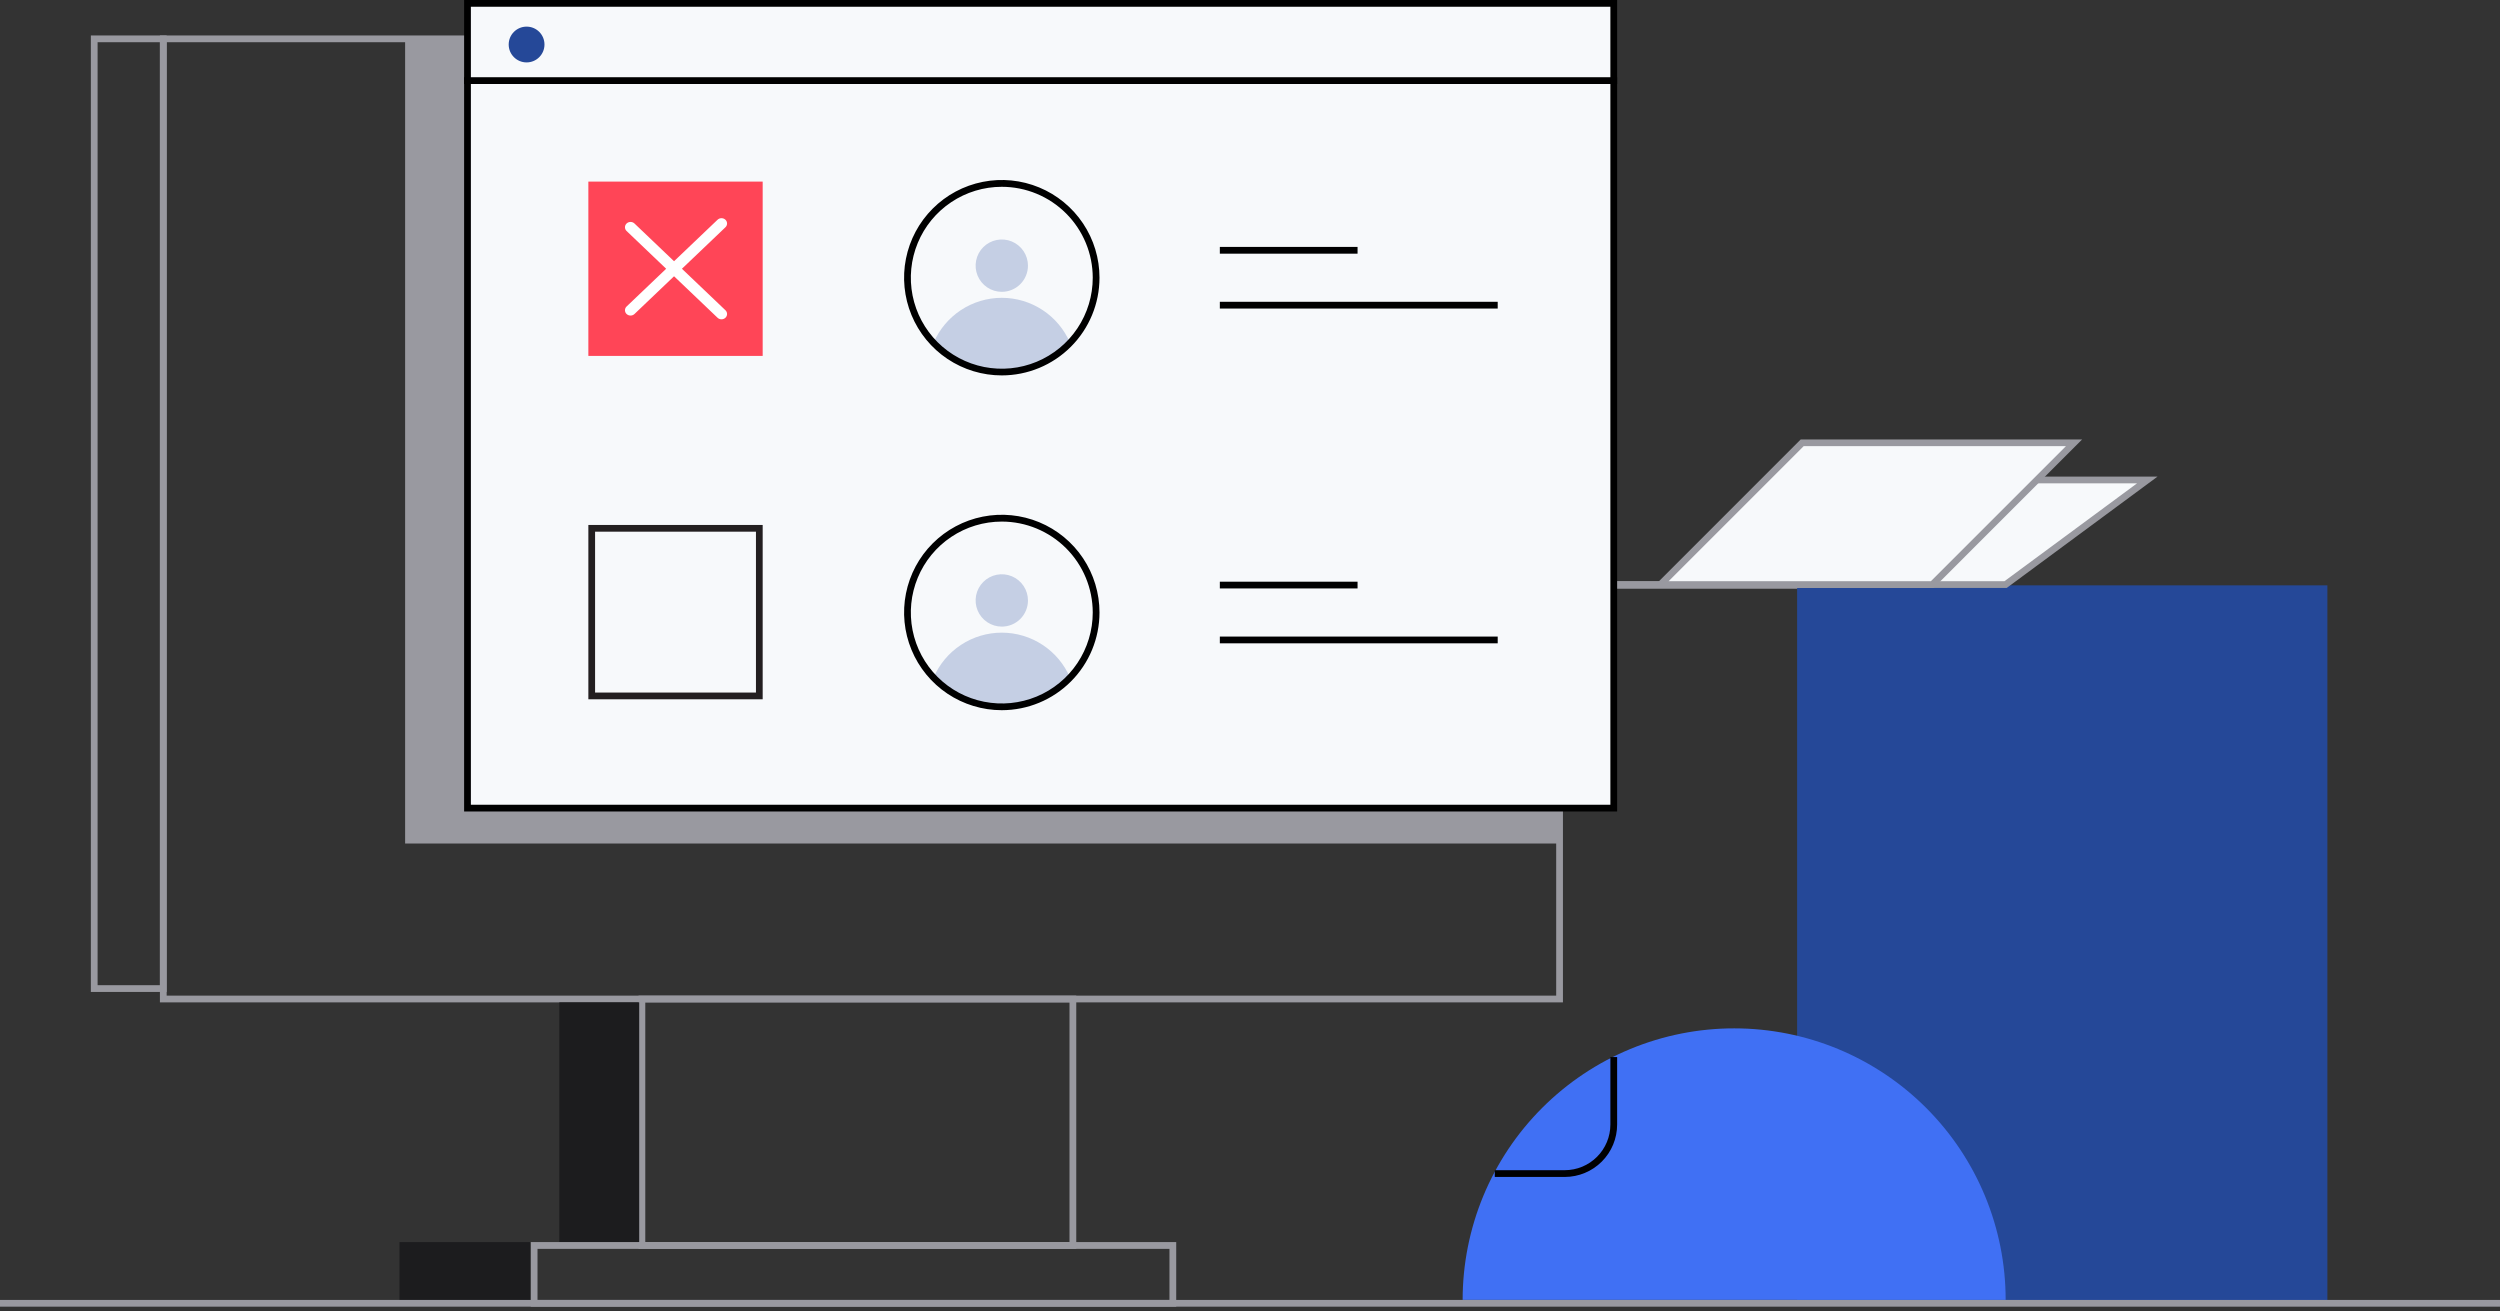 <svg width="183" height="96" viewBox="0 0 183 96" fill="none" xmlns="http://www.w3.org/2000/svg">
<rect x="0" y="0" width="183" height="96" fill="#333333" stroke="none"/>
<g clip-path="url(#clip0)">
<path d="M117.394 43.095H131.797V42.536H117.505L117.394 43.095Z" fill="#9999A0"/>
<path d="M170.364 42.848H131.55V95.352H170.364V42.848Z" fill="#254898"/>
<path d="M137.281 35.135L126.911 42.785H146.81L157.18 35.135H137.281Z" fill="#F7F9FB"/>
<path d="M146.893 43.037H126.161L137.203 34.888H157.93L146.893 43.037ZM127.665 42.543H146.728L156.43 35.382H137.363L127.665 42.543Z" fill="#9999A0"/>
<path d="M131.917 32.416L121.547 42.786H141.442L151.816 32.416H131.917Z" fill="#F7F9FB"/>
<path d="M141.545 43.037H120.945L131.81 32.169H152.409L141.545 43.037ZM122.144 42.542H141.343L151.231 32.655H132.032L122.144 42.542Z" fill="#9999A0"/>
<path d="M114.407 73.374H11.705V2.596H114.407V73.374ZM12.199 72.88H113.913V3.09H12.199V72.88Z" fill="#9999A0"/>
<path d="M114.156 2.843H29.655V61.746H114.156V2.843Z" fill="#9999A0"/>
<path d="M12.199 72.61H6.65V2.596H12.199V72.61ZM7.144 72.116H11.705V3.09H7.144V72.116Z" fill="#9999A0"/>
<path d="M78.782 91.415H46.741V72.88L78.782 72.88V91.415ZM47.235 90.92H78.287V73.374L47.235 73.374V90.92Z" fill="#9999A0"/>
<path d="M40.941 90.92H46.789V73.374H40.941V90.92Z" fill="#1C1C1E"/>
<path d="M86.099 95.649L38.851 95.649V90.92H86.099V95.649ZM39.346 95.154L85.604 95.154V91.415L39.346 91.415V95.154Z" fill="#9999A0"/>
<path d="M38.814 90.92H29.243V95.174H38.814V90.92Z" fill="#1C1C1E"/>
<path d="M118.131 5.9H34.22V59.154H118.131V5.9Z" fill="#F7F9FB"/>
<path d="M118.374 59.401H33.973V5.652H118.374V59.401ZM34.468 58.907H117.88V6.147H34.468V58.907Z" fill="black"/>
<path d="M118.131 0.247H34.22V5.9H118.131V0.247Z" fill="#F7F9FB"/>
<path d="M118.374 6.147H33.973V0H118.374V6.147ZM34.468 5.653H117.88V0.494H34.468V5.653Z" fill="black"/>
<path d="M38.546 4.569C39.27 4.569 39.856 3.982 39.856 3.259C39.856 2.535 39.27 1.949 38.546 1.949C37.823 1.949 37.236 2.535 37.236 3.259C37.236 3.982 37.823 4.569 38.546 4.569Z" fill="#254898"/>
<path d="M55.828 51.188H43.068V38.427H55.828V51.188ZM43.56 50.695H55.336V38.919H43.56V50.695Z" fill="#231F20"/>
<path d="M73.331 27.233C72.397 27.234 71.472 27.044 70.614 26.676C69.755 26.308 68.981 25.768 68.338 25.09C68.757 24.114 69.454 23.282 70.341 22.697C71.229 22.112 72.268 21.8 73.331 21.8C74.394 21.8 75.433 22.112 76.321 22.697C77.209 23.282 77.905 24.114 78.324 25.09C77.681 25.768 76.907 26.308 76.048 26.676C75.19 27.044 74.265 27.234 73.331 27.233Z" fill="#C5CFE4"/>
<path d="M73.331 27.48C71.916 27.48 70.534 27.061 69.357 26.275C68.181 25.489 67.264 24.372 66.723 23.065C66.182 21.758 66.04 20.32 66.316 18.933C66.592 17.545 67.273 16.271 68.274 15.271C69.274 14.27 70.548 13.589 71.936 13.313C73.323 13.037 74.761 13.179 76.068 13.72C77.375 14.262 78.492 15.178 79.278 16.354C80.064 17.531 80.483 18.913 80.483 20.328C80.482 22.225 79.728 24.043 78.387 25.384C77.046 26.725 75.228 27.479 73.331 27.48ZM73.331 13.674C72.014 13.674 70.727 14.065 69.632 14.797C68.537 15.528 67.683 16.568 67.18 17.785C66.676 19.002 66.544 20.341 66.801 21.633C67.059 22.924 67.693 24.11 68.625 25.041C69.556 25.972 70.743 26.606 72.035 26.863C73.326 27.119 74.665 26.987 75.882 26.482C77.098 25.977 78.138 25.123 78.869 24.028C79.6 22.933 79.99 21.645 79.989 20.328C79.988 18.563 79.286 16.871 78.037 15.623C76.789 14.375 75.096 13.674 73.331 13.674Z" fill="black"/>
<path d="M73.331 21.111C74.25 21.111 74.996 20.366 74.996 19.446C74.996 18.527 74.25 17.782 73.331 17.782C72.412 17.782 71.666 18.527 71.666 19.446C71.666 20.366 72.412 21.111 73.331 21.111Z" fill="#C5CFE4"/>
<path d="M73.331 21.362C72.952 21.362 72.582 21.25 72.267 21.039C71.952 20.828 71.706 20.529 71.561 20.179C71.416 19.829 71.378 19.444 71.452 19.072C71.526 18.701 71.708 18.359 71.976 18.091C72.244 17.823 72.586 17.641 72.957 17.567C73.329 17.493 73.714 17.531 74.064 17.676C74.414 17.821 74.713 18.067 74.924 18.382C75.134 18.697 75.247 19.067 75.247 19.446C75.247 19.954 75.045 20.441 74.686 20.801C74.326 21.16 73.839 21.362 73.331 21.362ZM73.331 18.029C73.049 18.028 72.774 18.111 72.54 18.267C72.305 18.422 72.123 18.644 72.014 18.904C71.906 19.164 71.878 19.45 71.933 19.727C71.987 20.003 72.123 20.256 72.322 20.455C72.521 20.654 72.775 20.79 73.051 20.844C73.327 20.899 73.613 20.871 73.873 20.763C74.133 20.654 74.355 20.472 74.51 20.237C74.666 20.003 74.749 19.727 74.748 19.446C74.745 19.072 74.594 18.714 74.329 18.45C74.064 18.187 73.705 18.038 73.331 18.037V18.029Z" fill="#C5CFE4"/>
<path d="M73.331 51.739C72.397 51.739 71.473 51.55 70.615 51.182C69.756 50.815 68.982 50.276 68.338 49.6C68.757 48.624 69.454 47.791 70.341 47.207C71.229 46.622 72.268 46.31 73.331 46.31C74.394 46.31 75.433 46.622 76.321 47.207C77.209 47.791 77.905 48.624 78.324 49.6C77.68 50.276 76.906 50.815 76.047 51.182C75.189 51.55 74.265 51.739 73.331 51.739Z" fill="#C5CFE4"/>
<path d="M73.331 51.986C71.916 51.986 70.533 51.566 69.357 50.78C68.181 49.994 67.264 48.877 66.723 47.569C66.182 46.262 66.04 44.824 66.317 43.437C66.593 42.049 67.274 40.775 68.275 39.775C69.276 38.775 70.55 38.094 71.938 37.818C73.326 37.543 74.764 37.685 76.071 38.227C77.378 38.769 78.495 39.686 79.28 40.863C80.065 42.039 80.484 43.423 80.483 44.837C80.481 46.733 79.727 48.551 78.386 49.891C77.045 51.231 75.227 51.985 73.331 51.986ZM73.331 38.18C72.014 38.18 70.727 38.57 69.632 39.302C68.537 40.033 67.684 41.073 67.18 42.29C66.676 43.506 66.544 44.845 66.801 46.136C67.058 47.428 67.692 48.614 68.623 49.545C69.554 50.477 70.741 51.111 72.032 51.367C73.324 51.624 74.662 51.492 75.879 50.989C77.095 50.485 78.135 49.631 78.867 48.536C79.598 47.441 79.989 46.154 79.989 44.837C79.988 43.072 79.286 41.379 78.038 40.131C76.789 38.883 75.096 38.181 73.331 38.18Z" fill="black"/>
<path d="M73.331 45.62C74.25 45.62 74.996 44.875 74.996 43.956C74.996 43.037 74.25 42.291 73.331 42.291C72.412 42.291 71.666 43.037 71.666 43.956C71.666 44.875 72.412 45.62 73.331 45.62Z" fill="#C5CFE4"/>
<path d="M73.331 45.868C72.952 45.868 72.581 45.755 72.266 45.544C71.951 45.334 71.706 45.034 71.561 44.684C71.416 44.334 71.378 43.948 71.452 43.577C71.527 43.205 71.71 42.864 71.978 42.596C72.246 42.328 72.588 42.146 72.96 42.072C73.332 41.999 73.717 42.038 74.067 42.183C74.417 42.329 74.716 42.575 74.926 42.891C75.136 43.206 75.248 43.577 75.247 43.956C75.247 44.207 75.197 44.456 75.101 44.688C75.004 44.921 74.863 45.132 74.685 45.309C74.507 45.487 74.296 45.627 74.064 45.723C73.831 45.819 73.582 45.868 73.331 45.868ZM73.331 42.535C73.05 42.534 72.775 42.617 72.54 42.772C72.306 42.928 72.123 43.15 72.015 43.409C71.907 43.669 71.878 43.955 71.932 44.231C71.987 44.507 72.122 44.76 72.32 44.96C72.519 45.159 72.772 45.295 73.048 45.35C73.324 45.405 73.61 45.377 73.87 45.27C74.13 45.162 74.352 44.98 74.508 44.746C74.665 44.512 74.748 44.237 74.748 43.956C74.748 43.58 74.599 43.219 74.333 42.952C74.068 42.686 73.707 42.536 73.331 42.535Z" fill="#C5CFE4"/>
<path d="M99.373 18.074H89.292V18.569H99.373V18.074Z" fill="black"/>
<path d="M109.632 22.091H89.292V22.586H109.632V22.091Z" fill="black"/>
<path d="M99.373 42.58H89.292V43.074H99.373V42.58Z" fill="black"/>
<path d="M109.632 46.597H89.292V47.091H109.632V46.597Z" fill="black"/>
<path d="M43.068 26.053H55.828V13.293L43.068 13.293V26.053Z" fill="#FF4557"/>
<path d="M126.952 75.276C124.341 75.274 121.755 75.787 119.343 76.785C116.93 77.783 114.738 79.247 112.891 81.093C111.044 82.938 109.579 85.13 108.579 87.542C107.58 89.954 107.065 92.54 107.065 95.15H146.814C146.814 89.882 144.722 84.828 140.998 81.101C137.273 77.374 132.221 75.279 126.952 75.276Z" fill="#4070F4"/>
<path d="M114.543 86.153H109.418V85.658H114.543C115.428 85.657 116.276 85.305 116.901 84.679C117.527 84.054 117.879 83.206 117.88 82.321V77.377H118.374V82.321C118.373 83.337 117.969 84.311 117.251 85.029C116.533 85.747 115.559 86.151 114.543 86.153Z" fill="black"/>
<path d="M183 95.154H0V95.649H183V95.154Z" fill="#9999A0"/>
<path fill-rule="evenodd" clip-rule="evenodd" d="M53.102 16.636C53.261 16.484 53.261 16.237 53.102 16.085C52.942 15.933 52.684 15.933 52.525 16.085L49.34 19.122L46.444 16.36C46.285 16.208 46.026 16.208 45.867 16.36C45.708 16.512 45.708 16.759 45.867 16.91L48.763 19.673L45.867 22.435C45.708 22.587 45.708 22.834 45.867 22.985C46.026 23.137 46.285 23.137 46.444 22.985L49.34 20.223L52.525 23.26C52.684 23.412 52.942 23.412 53.102 23.26C53.261 23.108 53.261 22.862 53.102 22.71L49.917 19.673L53.102 16.636Z" fill="white"/>
</g>
<defs>
<clipPath id="clip0">
<rect width="183" height="95.649" fill="white"/>
</clipPath>
</defs>
</svg>
